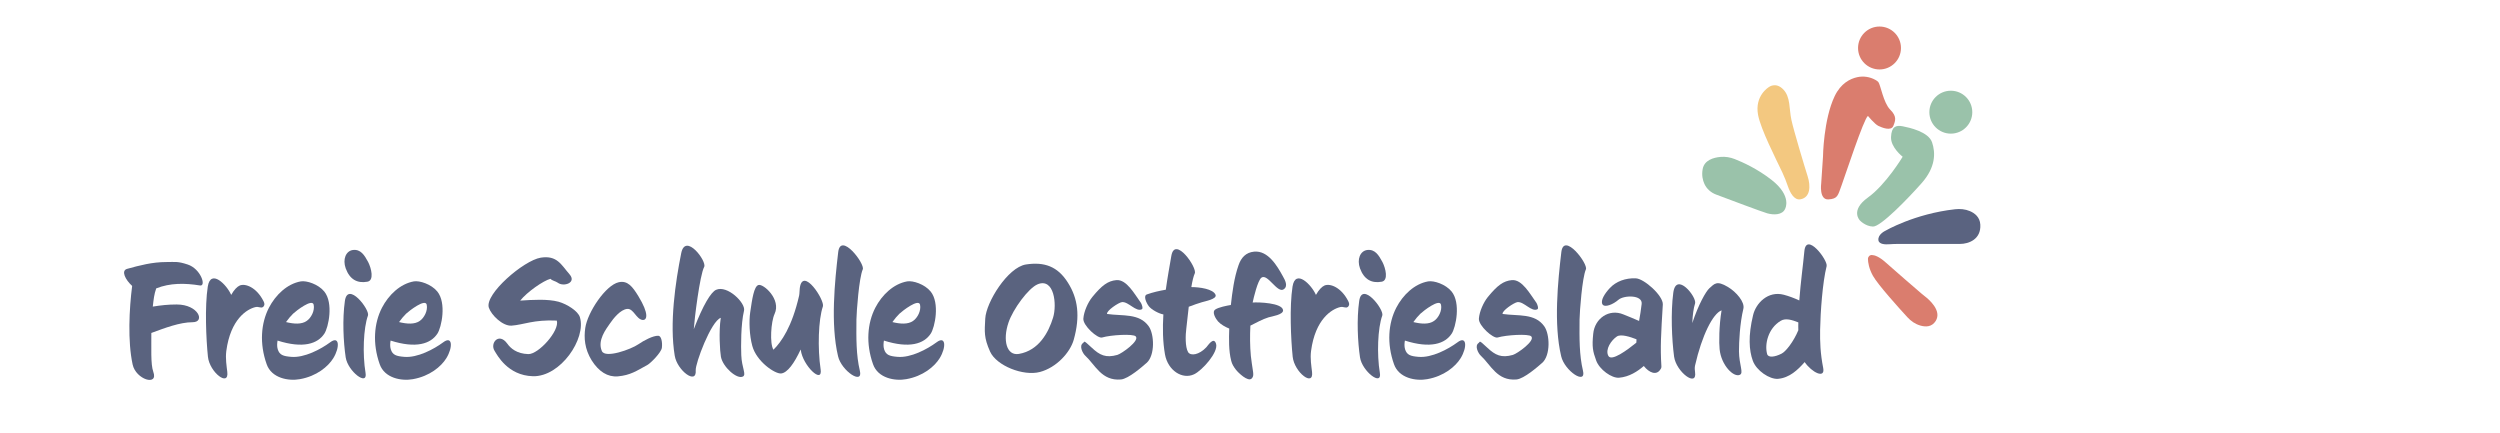 <?xml version="1.0" encoding="UTF-8"?>
<svg id="Ebene_1" xmlns="http://www.w3.org/2000/svg" version="1.1" viewBox="0 0 1252.2 216.8">
  <!-- Generator: Adobe Illustrator 29.8.2, SVG Export Plug-In . SVG Version: 2.1.1 Build 3)  -->
  <defs>
    <style>
      .st0 {
        fill: #5a6380;
      }

      .st1 {
        fill: #f3c880;
      }

      .st2 {
        fill: #da7d6e;
      }

      .st3 {
        fill: #5a637f;
      }

      .st4 {
        fill: #9ac2aa;
      }
    </style>
  </defs>
  <g>
    <path class="st0" d="M979.28,104.81c2.5-.28,5.05-.06,7.37.92,2.48,1.04,5.02,3.02,5.25,6.74.45,7.45-5.87,9.71-10.16,9.71h-30.43c-1.68,0-3.37.03-5.04.16-1.89.15-5.08.08-5.4-1.97-.45-2.94,3.39-4.74,3.39-4.74,0,0,14.62-8.56,35.02-10.82Z"/>
    <path class="st2" d="M935.62,129.72c-.03-1.09.85-2.02,1.94-1.99,1.4.04,3.65.78,6.92,3.7,5.22,4.66,14.73,12.85,17.9,15.57.54.47,1.09.91,1.66,1.35,2.09,1.59,8.76,7.26,5.5,12.43-1.92,3.05-5.02,3.05-7.65,2.29s-4.74-2.24-6.52-4.18c-4.2-4.58-14.7-16.2-17.22-20.68-2.06-3.67-2.49-6.77-2.54-8.49Z"/>
    <path class="st4" d="M894.14,104.57s3.61-6.32-6.77-14.45c-7.12-5.57-14.55-8.91-18.53-10.47-2.24-.87-4.64-1.27-7.03-1.06-3.53.31-8.16,1.59-8.98,6.11-.55,3,0,5.49.87,7.4,1.12,2.49,3.28,4.37,5.84,5.34,6.52,2.46,23.05,8.67,25.58,9.39,3.16.9,7.66.98,9.03-2.26Z"/>
    <path class="st1" d="M886.01,43.61s-7.26,4.24-5.42,14c1.35,7.14,8.74,21.58,12.15,28.77,1.08,2.28,1.99,4.63,2.81,7.02,1.02,2.93,3.03,7.02,6.26,6.43,4.97-.9,5.19-6.55,3.61-11.51s-6.91-22.68-8.13-28.22-.36-11.51-4.13-15.35c-3.77-3.84-7.16-1.13-7.16-1.13Z"/>
    <path class="st4" d="M931.61,110.44s-5.09-4.97,4-11.51c9.09-6.55,17.4-20.42,17.4-20.42,0,0-6.05-4.64-5.83-9.84s2.4-6.1,5.83-5.42,12.91,2.74,14.72,8.03,1.81,12.51-5.19,20.42-20.55,21.89-24.38,21.78c-3.84-.11-6.55-3.04-6.55-3.04Z"/>
    <path class="st2" d="M939.32,40c-2.74-1.52-5.97-2.01-9.03-1.35-3.61.78-8.26,3.1-11.32,9.47-5.64,11.74-5.87,30.38-5.87,30.38l-.9,13.42s-1.13,8.24,3.61,7.96,4.74-2.01,6.55-6.9,11.17-33.57,13.26-34.92c0,0,3.37,4.12,5.22,5s6.36,2.74,7.49,0,1.81-4.77-1.58-8.16-4.82-12.42-5.91-13.77c-.31-.39-.87-.77-1.51-1.13Z"/>
    <circle class="st4" cx="977.13" cy="56.19" r="10.75"/>
    <circle class="st2" cx="941.41" cy="24.04" r="10.75"/>
  </g>
  <g>
    <path class="st3" d="M78.24,144.45c-1.06,3.01-1.3,5.54-1.71,9.12,4.07-.65,7.5-1.06,11.98-1.06,10.92,0,14.42,8.88,7.98,8.88s-14.01,2.93-20.69,5.38c.08,7.17-.41,15.64.98,19.47,2.69,7.33-8.72,3.91-10.35-3.67-2.53-11.73-1.71-27.86-.24-39.35-3.42-3.1-5.7-7.66-2.53-8.55,6.19-1.71,12.55-3.42,19.71-3.42,4.56,0,5.62-.41,10.59,1.22,6.6,2.12,9.53,11.08,6.19,10.51-7.5-1.22-14.99-1.3-21.91,1.47Z"/>
    <path class="st3" d="M131.76,153.74c-1.06.82-2.12-.33-3.83.08-4.15.98-12.46,5.95-14.58,22-.49,3.83.16,7.49.49,10.43.98,7.82-8.88.24-9.69-7.58-.9-8.63-1.63-25.17-.08-35.11,1.47-9.21,9.61-.82,11.73,4.15,1.47-2.61,3.01-4.15,4.32-4.72,2.77-1.14,8.31.9,11.81,7.74,1.06,1.96.16,2.69-.16,3.01Z"/>
    <path class="st3" d="M150.26,189.91c-5.78,1.06-14.26-.49-16.7-7.5-3.67-10.35-2.85-20.53,1.14-28.27,3.34-6.44,9.12-11.98,15.97-13.2,2.85-.49,8.72,1.38,11.73,5.05,4.73,5.78,2.12,18,.08,21.1-3.34,5.13-10.67,7.58-23.46,3.5-.24,1.38-.33,2.93.08,4.32.9,2.93,2.77,3.5,6.76,3.83,6.6.57,14.83-3.83,19.47-7.25,4.73-3.58,4.97,2.44,1.63,7.9-2.61,4.24-8.39,9.04-16.7,10.51ZM146.84,157.08c-1.22,1.22-2.44,2.61-3.58,4.24,3.99.98,7.82,1.22,10.35-.57,2.2-1.47,4.15-5.13,3.5-8.15-.73-3.18-8.8,3.1-10.26,4.48Z"/>
    <path class="st3" d="M183.09,186.73c1.22,7.01-8.88-.73-9.94-7.74-1.14-7.66-1.71-19.06-.41-28.19,1.39-10.18,12.63,4.32,11.57,7.25-2.28,6.19-2.77,19.47-1.22,28.68ZM183.99,141.11c-5.05.9-8.8-1.14-10.83-6.68-1.63-4.56.08-8.72,3.58-9.21,3.91-.49,5.78,2.53,7.66,6.03,1.63,3.18,3.1,9.29-.41,9.86Z"/>
    <path class="st3" d="M206.88,189.91c-5.78,1.06-14.26-.49-16.7-7.5-3.67-10.35-2.85-20.53,1.14-28.27,3.34-6.44,9.12-11.98,15.97-13.2,2.85-.49,8.72,1.38,11.73,5.05,4.73,5.78,2.12,18,.08,21.1-3.34,5.13-10.67,7.58-23.46,3.5-.24,1.38-.33,2.93.08,4.32.9,2.93,2.77,3.5,6.76,3.83,6.6.57,14.83-3.83,19.47-7.25,4.73-3.58,4.97,2.44,1.63,7.9-2.61,4.24-8.39,9.04-16.7,10.51ZM203.46,157.08c-1.22,1.22-2.44,2.61-3.58,4.24,3.99.98,7.82,1.22,10.35-.57,2.2-1.47,4.15-5.13,3.5-8.15-.73-3.18-8.8,3.1-10.26,4.48Z"/>
    <path class="st3" d="M266.92,188.44c-12.71-.33-18-10.83-19.15-12.63-2.53-3.83,2.04-9.53,6.27-3.75,1.71,2.44,4.81,5.13,10.59,5.3,5.05.16,15.8-11.73,14.26-16.78-11.57-.57-16.7,2.12-22.73,2.53-4.4.24-10.1-5.3-11.32-9.04-2.12-6.76,17.43-23.62,25.99-25.01,8.23-1.3,10.27,3.58,14.42,8.31,3.75,4.32-3.01,6.44-5.87,4.24-1.14-.81-2.77-.98-3.67-1.96-3.5.9-11.73,6.6-15.15,10.92,6.19-.41,13.77-.9,19.23.57,4.32,1.22,9.78,4.72,10.67,7.74,3.26,10.75-9.69,29.9-23.54,29.57Z"/>
    <path class="st3" d="M324.36,182.74c-5.62,3.1-8.64,5.21-14.91,5.78-5.05.41-9.53-2.36-13.12-8.06-3.5-5.7-3.91-11.24-3.18-16.21,1.14-7.82,10.18-21.43,16.78-22.89,4.48-.98,6.92,2.28,9.78,6.92,5.54,9.04,4.4,12.22,2.12,11.98-3.18-.41-4.48-5.78-7.66-5.54-3.42.33-6.92,4.73-8.8,7.5-1.71,2.53-6.27,8.23-3.91,13.61,1.63,3.83,14.58-.82,18.33-3.42,2.69-1.87,7.33-4.32,9.94-4.24,1.55.08,2.12,3.34,1.79,6.03-.33,2.44-5.7,7.74-7.17,8.55Z"/>
    <path class="st3" d="M371.29,177.85c.24,6.44,2.69,9.78.81,10.75-2.93,1.55-10.02-4.73-11-9.86-.49-2.69-1.14-12.55-.08-19.55-4.89,1.71-12.79,22.89-12.55,26.31.57,7.5-9.29.08-10.51-7.33-2.69-16.21.33-36.82,3.26-51.41,2.12-10.35,12.95,4.15,11.49,6.92-2.2,4.15-4.89,26.15-5.21,31.2,4.73-12.3,8.64-18.57,11.16-19.71,5.62-2.53,14.91,6.6,14.01,10.43-1.63,6.76-1.55,18.09-1.38,22.24Z"/>
    <path class="st3" d="M411.04,184.94c1.14,7.82-8.96-1.79-9.94-9.61l-.08-.24c-3.18,6.84-6.6,11.65-9.78,11.98-3.18.24-12.3-6.03-14.42-13.77-1.47-5.3-1.71-12.55-1.06-16.86.98-6.68,1.87-13.03,4.15-13.69,2.44-.73,11.49,7.17,8.06,14.5-1.79,3.83-2.53,14.83-.57,17.92,3.91-3.83,9.29-11.41,12.87-27.13.24-1.22.16-2.53.33-3.75,1.47-11,12.63,6.11,11.57,9.21-2.28,6.52-2.69,21.1-1.14,31.45Z"/>
    <path class="st3" d="M428.97,160.17c-.08,9.29-.16,17.68,1.71,25.5,1.79,7.41-9.21.16-10.92-7.25-3.83-16.13-1.63-37.64.08-52.14,1.22-10.26,13.52,5.87,12.3,8.64-1.87,4.24-3.1,21.02-3.18,25.25Z"/>
    <path class="st3" d="M453.98,189.91c-5.78,1.06-14.26-.49-16.7-7.5-3.67-10.35-2.85-20.53,1.14-28.27,3.34-6.44,9.12-11.98,15.97-13.2,2.85-.49,8.72,1.38,11.73,5.05,4.73,5.78,2.12,18,.08,21.1-3.34,5.13-10.67,7.58-23.46,3.5-.24,1.38-.33,2.93.08,4.32.9,2.93,2.77,3.5,6.76,3.83,6.6.57,14.83-3.83,19.47-7.25,4.73-3.58,4.97,2.44,1.63,7.9-2.61,4.24-8.39,9.04-16.7,10.51ZM450.56,157.08c-1.22,1.22-2.44,2.61-3.58,4.24,3.99.98,7.82,1.22,10.35-.57,2.2-1.47,4.15-5.13,3.5-8.15-.73-3.18-8.8,3.1-10.26,4.48Z"/>
    <path class="st3" d="M520.86,186.32c-8.39,2.2-21.75-3.18-24.93-10.18-3.18-7.09-2.77-9.94-2.44-16.54.41-8.15,11.24-25.66,20.37-27.13,9.04-1.38,15.89.81,21.1,9.21,4.89,7.74,6.19,16.62,2.85,28.51-1.79,6.35-8.64,13.93-16.94,16.13ZM519.72,142.41c-4.56,1.87-12.3,12.38-14.58,19.14-3.01,8.8-.98,16.78,5.21,15.72,10.02-1.71,14.83-10.75,17.11-18.17,2.04-6.6.57-20.12-7.74-16.7Z"/>
    <path class="st3" d="M574.31,181.76c-2.04,1.79-9.04,7.98-12.87,8.31-9.69.82-12.79-7.25-17.92-11.98-1.14-1.06-3.18-4.81-1.06-6.27.98-.65-.16-1.87,4.32,2.28,4.07,3.83,7.09,5.29,12.87,3.67,2.2-.65,11.32-7.09,9.21-9.29-1.3-1.38-12.46-.73-16.86.57-2.2.65-9.61-5.95-9.37-9.45.24-3.58,2.36-8.23,4.48-10.83,4.81-5.87,7.82-8.07,12.06-8.47,5.13-.41,9.04,6.92,12.3,11.41.33.49,1.22,2.77.49,3.18-2.93,1.55-6.68-3.83-9.94-3.58-1.71.16-8.07,4.48-7.5,5.95,7.82,1.14,16.13-.49,20.86,6.19,2.77,3.91,3.26,14.42-1.06,18.33Z"/>
    <path class="st3" d="M598.1,187.47c-5.87,2.77-13.12-1.87-14.58-9.94-1.14-6.44-1.22-13.28-.81-20.04-2.36-.41-6.03-2.44-7.33-4.16-1.22-1.63-2.85-5.21-.9-5.87,2.93-1.06,6.19-1.79,9.45-2.36.81-5.95,1.87-11.65,2.77-16.95,1.79-10.26,13.12,6.03,11.73,8.8-.57,1.22-1.22,3.75-1.71,6.84,3.99,0,11,.9,12.14,3.91.73,2.12-5.3,3.18-6.84,3.67-1.79.49-4.15,1.38-6.6,2.28-.57,4.81-.98,9.21-1.22,10.92-.41,3.01-.65,9.21.9,11.81,1.3,2.04,5.54,1.38,9.12-2.44.9-.98,3.75-5.54,4.89-1.71,1.22,4.24-7.01,13.36-11,15.23Z"/>
    <path class="st3" d="M631.83,139.07c-1.87,1.39-3.91,10.1-4.4,12.46,2.85-.24,14.83.16,15.23,3.83.24,2.28-5.62,3.1-7.25,3.58-3.18.98-6.11,2.69-9.12,4.16-.24,5.05-.24,10.18.24,15.23.24,2.53.73,5.05,1.06,7.58.16,1.22.41,2.61-.65,3.67-1.87,1.87-6.84-3.01-7.9-4.4s-1.96-2.77-2.36-4.48c-1.3-5.05-1.14-10.92-.98-16.13-1.87-.73-4.24-2.04-5.62-3.58-1.06-1.22-3.26-4.64-1.39-5.95,1.63-1.14,5.87-1.96,7.82-2.28.73-6.52,1.63-13.6,3.83-19.88,1.3-3.83,3.67-6.44,7.82-6.84,7.01-.65,11.57,7.17,14.42,12.38,1.06,1.87,2.77,4.97.33,6.52-3.18,2.04-7.98-8.07-11.08-5.87Z"/>
    <path class="st3" d="M675.09,153.74c-1.06.82-2.12-.33-3.83.08-4.15.98-12.46,5.95-14.58,22-.49,3.83.16,7.49.49,10.43.98,7.82-8.88.24-9.69-7.58-.9-8.63-1.63-25.17-.08-35.11,1.47-9.21,9.61-.82,11.73,4.15,1.47-2.61,3.01-4.15,4.32-4.72,2.77-1.14,8.31.9,11.81,7.74,1.06,1.96.16,2.69-.16,3.01Z"/>
    <path class="st3" d="M691.14,186.73c1.22,7.01-8.88-.73-9.94-7.74-1.14-7.66-1.71-19.06-.41-28.19,1.38-10.18,12.63,4.32,11.57,7.25-2.28,6.19-2.77,19.47-1.22,28.68ZM692.03,141.11c-5.05.9-8.8-1.14-10.83-6.68-1.63-4.56.08-8.72,3.58-9.21,3.91-.49,5.78,2.53,7.66,6.03,1.63,3.18,3.1,9.29-.41,9.86Z"/>
    <path class="st3" d="M714.92,189.91c-5.78,1.06-14.26-.49-16.7-7.5-3.67-10.35-2.85-20.53,1.14-28.27,3.34-6.44,9.12-11.98,15.97-13.2,2.85-.49,8.72,1.38,11.73,5.05,4.72,5.78,2.12,18,.08,21.1-3.34,5.13-10.67,7.58-23.46,3.5-.25,1.38-.33,2.93.08,4.32.9,2.93,2.77,3.5,6.76,3.83,6.6.57,14.83-3.83,19.47-7.25,4.72-3.58,4.97,2.44,1.63,7.9-2.61,4.24-8.39,9.04-16.7,10.51ZM711.5,157.08c-1.22,1.22-2.44,2.61-3.58,4.24,3.99.98,7.82,1.22,10.35-.57,2.2-1.47,4.16-5.13,3.5-8.15-.73-3.18-8.8,3.1-10.26,4.48Z"/>
    <path class="st3" d="M772.43,181.76c-2.04,1.79-9.04,7.98-12.87,8.31-9.69.82-12.79-7.25-17.92-11.98-1.14-1.06-3.18-4.81-1.06-6.27.98-.65-.16-1.87,4.32,2.28,4.07,3.83,7.09,5.29,12.87,3.67,2.2-.65,11.32-7.09,9.21-9.29-1.3-1.38-12.46-.73-16.86.57-2.2.65-9.61-5.95-9.37-9.45.25-3.58,2.36-8.23,4.48-10.83,4.81-5.87,7.82-8.07,12.06-8.47,5.13-.41,9.04,6.92,12.3,11.41.33.49,1.22,2.77.49,3.18-2.93,1.55-6.68-3.83-9.94-3.58-1.71.16-8.07,4.48-7.5,5.95,7.82,1.14,16.13-.49,20.86,6.19,2.77,3.91,3.26,14.42-1.06,18.33Z"/>
    <path class="st3" d="M791.17,160.17c-.08,9.29-.16,17.68,1.71,25.5,1.79,7.41-9.21.16-10.92-7.25-3.83-16.13-1.63-37.64.08-52.14,1.22-10.26,13.52,5.87,12.3,8.64-1.87,4.24-3.1,21.02-3.18,25.25Z"/>
    <path class="st3" d="M832.15,183.07c.08,1.06-.08,1.38-.49,1.96-1.96,3.18-5.62,1.71-8.31-1.71-3.1,2.69-7.33,5.46-12.38,5.87-3.67.33-9.86-4.07-11.49-8.64-1.71-4.64-2.12-6.92-1.47-13.36.73-7.74,7.98-12.71,15.15-9.69,2.61,1.06,5.3,2.12,7.82,3.26.49-2.77.98-5.62,1.3-8.55.49-4.64-8.96-4.4-11.65-2.04-2.61,2.28-6.84,4.07-7.98,2.28-1.14-1.96,1.22-5.54,3.67-8.15,3.1-3.34,7.9-5.13,13.03-4.89,4.16.16,13.77,8.72,13.52,13.12-.9,14.75-1.3,21.51-.73,30.55ZM809.83,168.56c-2.77,1.87-5.95,6.44-4.24,9.69,1.55,2.93,9.37-2.85,14.01-6.6.08-.57.08-1.14.08-1.71-3.1-1.22-7.9-2.77-9.86-1.38Z"/>
    <path class="st3" d="M871.01,175.82c.08,7.09,2.44,10.92.49,11.89-3.01,1.55-9.37-4.64-10.18-12.79-.33-2.93-.33-11.73.98-19.47-4.32,1.55-9.86,12.55-13.28,27.62-.24,1.06-.16,2.44,0,3.34,1.14,7.82-9.45-.08-10.51-7.82-1.14-8.64-1.71-22-.41-31.85,1.38-11.08,11.98,2.12,10.92,5.29-.73,2.2-1.22,5.7-1.38,9.78,3.01-9.12,6.76-15.8,8.55-17.43,2.53-2.2,3.58-4.07,9.29-.65,4.24,2.53,8.55,7.58,7.74,10.92-1.79,7.41-2.2,16.7-2.2,21.18Z"/>
    <path class="st3" d="M911.66,165.14c-.08,6.19.08,11.73,1.55,19.23,1.06,5.54-5.7,2.2-9.29-3.01-3.5,3.99-7.66,7.9-13.36,8.39-4.16.33-10.84-4.07-12.63-9.12-1.87-5.13-2.36-12.46.16-22.81,1.38-5.87,7.41-12.3,15.4-10.18,2.44.65,5.13,1.63,7.74,2.85.65-8.88,1.87-17.51,2.53-24.6.9-10.02,11.89,4.48,11.16,7.41-2.04,8.07-3.1,22.97-3.26,31.85ZM900.75,161.48c-3.1-1.22-6.35-2.28-8.8-.81-6.44,3.83-8.15,11.89-6.84,16.62.49,1.96,3.75,1.63,7.25-.16,2.04-.98,5.95-5.87,8.39-11.73,0-1.3-.08-2.61,0-3.91Z"/>
  </g>
</svg>